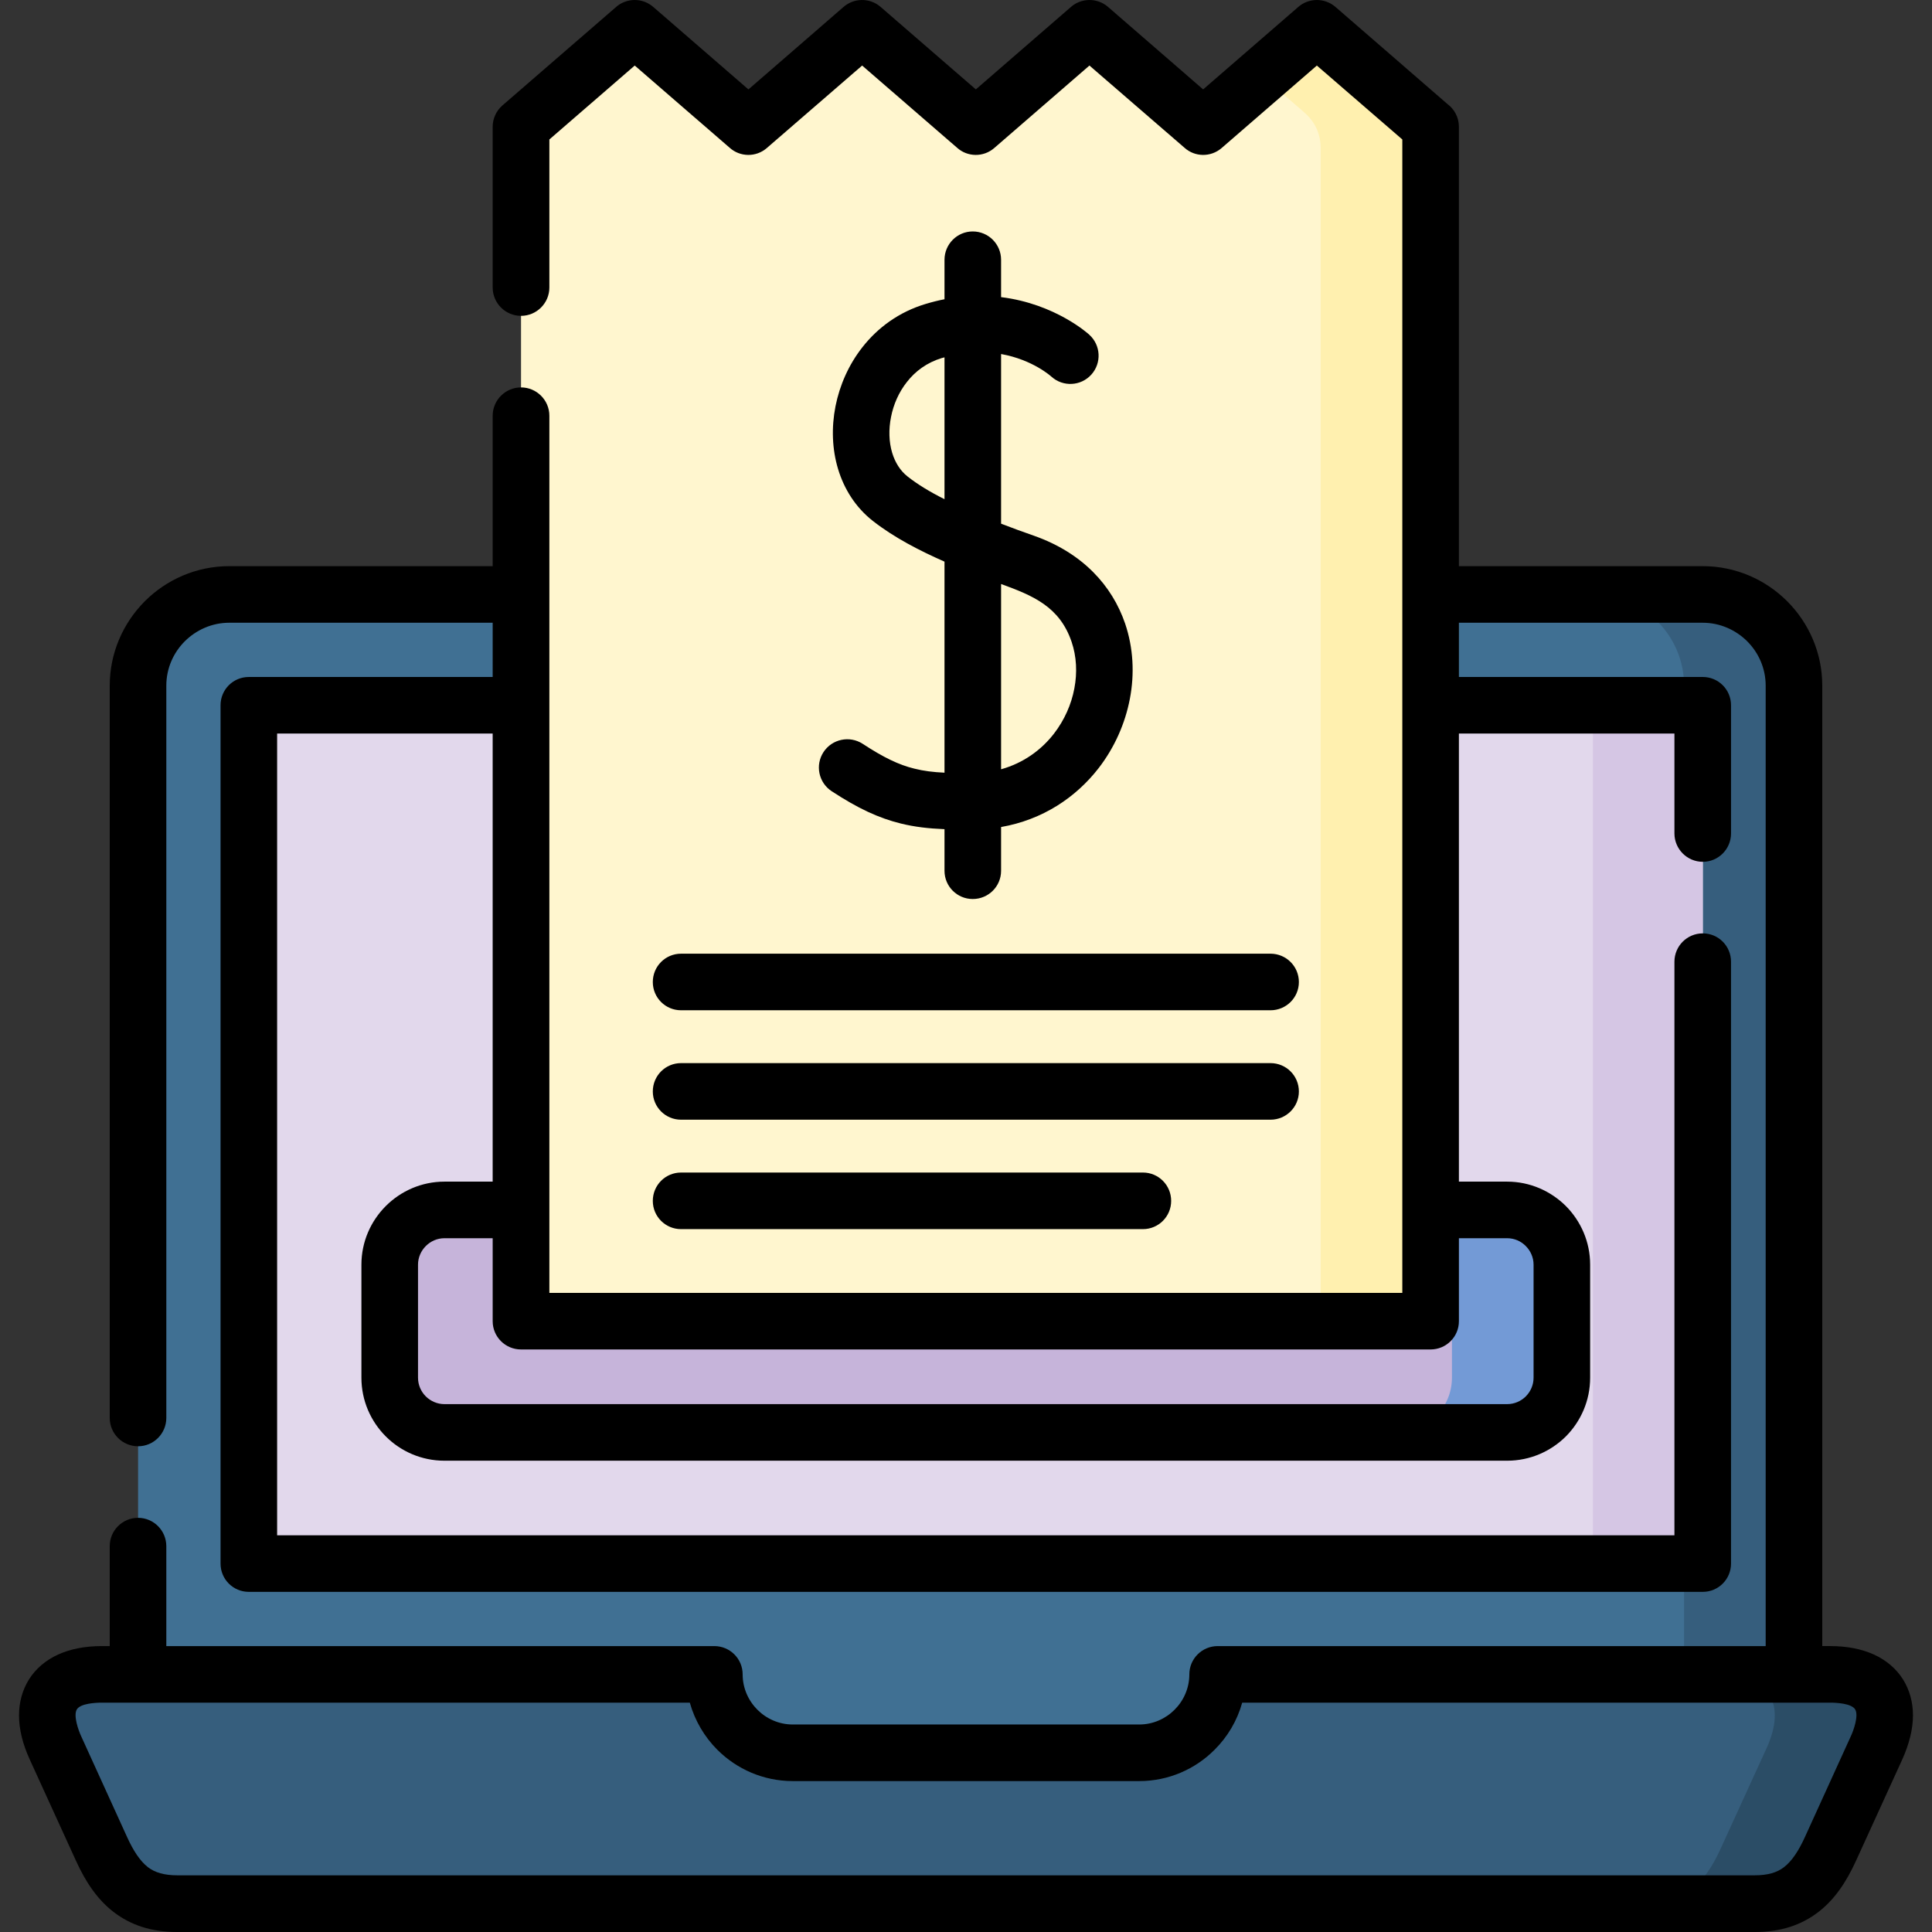 <svg id="Layer_1" enable-background="new 0 0 512 512" height="512" viewBox="0 0 512 512" width="512" xmlns="http://www.w3.org/2000/svg"><rect x="0" y="0" width="512" height="512" fill="#333333" stroke="none"/><g><g clip-rule="evenodd" fill-rule="evenodd"><path d="m475.408 472.713v-291.014c0-13.295-10.858-24.152-24.152-24.152h-390.511c-13.295 0-24.152 10.887-24.152 24.152v291.014z" fill="#407093"/><path d="m475.408 472.713v-291.014c0-13.295-10.858-24.152-24.152-24.152h-29.113c13.268 0 24.152 10.857 24.152 24.152v291.014z" fill="#365e7d"/><path d="m46.969 504.488h418.063c10.376 0 15.79-5.158 20.042-14.514l12.217-26.732c5.244-11.508.822-19.529-12.217-19.529h-156.561c-2.353 0-5.556 1.928-6.633 5.781-2.439 8.674-10.546 14.996-19.957 14.996h-91.845c-9.411 0-17.547-6.322-19.957-14.996-1.077-3.854-4.28-5.781-6.633-5.781h-156.561c-13.067 0-17.461 8.022-12.217 19.529l12.217 26.732c4.252 9.356 9.666 14.514 20.042 14.514z" fill="#365e7d"/><path d="m435.892 504.488h29.141c10.376 0 15.79-5.158 20.042-14.514l12.217-26.732c5.244-11.508.822-19.529-12.217-19.529h-29.113c13.041 0 17.463 8.022 12.219 19.529l-12.219 26.732c-4.253 9.356-9.667 14.514-20.07 14.514z" fill="#2b4d66"/><path d="m71.773 186.887h373.645c3.203 0 5.839 2.637 5.839 5.84v215.807c0 3.203-2.636 5.84-5.839 5.84h-373.645c-3.203 0-5.84-2.637-5.84-5.84v-215.807c0-3.204 2.636-5.84 5.84-5.84z" fill="#e2d8ec"/><path d="m416.304 186.887h29.113c3.203 0 5.839 2.637 5.839 5.84v215.807c0 3.203-2.636 5.84-5.839 5.84h-29.113c3.203 0 5.839-2.637 5.839-5.84v-215.807c0-3.204-2.636-5.84-5.839-5.84z" fill="#d5c6e4"/><path d="m117.779 379.619h281.63c7.993 0 14.514-6.52 14.514-14.514v-29.963c0-7.965-6.521-14.484-14.514-14.484h-281.63c-7.965 0-14.514 6.52-14.514 14.484v29.963c.001 7.995 6.55 14.514 14.514 14.514z" fill="#c6b4da"/><path d="m370.296 379.619h29.113c7.993 0 14.514-6.52 14.514-14.514v-29.963c0-7.965-6.521-14.484-14.514-14.484h-29.113c7.966 0 14.485 6.52 14.485 14.484v29.963c0 7.995-6.519 14.514-14.485 14.514z" fill="#739ad6"/><path d="m254.187 29.758-21.317-18.48c-2.835-2.439-6.038-2.381-8.816 0l-21.316 18.48c-2.692 2.324-6.039 2.381-8.816 0l-21.316-18.48c-3.033-2.609-5.727-2.666-8.787 0l-21.347 18.48c-2.692 2.354-4.393 5.414-4.393 9.639v304.902c0 3.203 2.608 5.84 5.811 5.84h229.413c3.203 0 5.811-2.637 5.811-5.84v-304.902c0-4.225-1.701-7.285-4.395-9.639l-21.316-18.48c-3.091-2.666-5.783-2.609-8.816 0l-21.316 18.48c-2.778 2.381-6.123 2.324-8.815 0l-21.317-18.48c-2.778-2.381-5.981-2.439-8.816 0l-21.317 18.48c-2.725 2.353-6.07 2.353-8.819 0z" fill="#fff6cf"/><path d="m344.16 350.139h29.141c3.203 0 5.811-2.637 5.811-5.84v-304.902c0-4.225-1.701-7.285-4.395-9.639l-21.316-18.48c-3.091-2.666-5.783-2.609-8.816 0l-10.147 8.815 11.168 9.666c2.693 2.354 4.393 5.414 4.393 9.639v304.902c0 3.202-2.636 5.839-5.839 5.839z" fill="#fff0af"/></g><path d="m130.565 165.031h-69.82c-4.563 0-8.73 1.9-11.764 4.904-3.033 3.033-4.905 7.199-4.905 11.764v194.064c0 4.139-3.345 7.512-7.483 7.512-4.167 0-7.512-3.373-7.512-7.512v-194.064c0-8.703 3.571-16.611 9.298-22.367 5.727-5.725 13.664-9.297 22.366-9.297h69.819v-39.855c0-4.139 3.373-7.512 7.512-7.512s7.512 3.373 7.512 7.512v232.447h226.041c0-101.881 0-203.76 0-305.668l-22.65-19.588-25.229 21.856c-2.891 2.494-7.114 2.408-9.865-.086l-25.171-21.77-25.23 21.855c-2.863 2.494-7.115 2.408-9.865-.086l-25.144-21.77-25.257 21.855c-2.863 2.494-7.116 2.408-9.866-.086l-25.144-21.77-22.621 19.588v39.232c0 4.139-3.373 7.512-7.512 7.512s-7.512-3.373-7.512-7.512v-42.603c0-2.098.907-4.195 2.608-5.67l30.048-26.023c2.75-2.467 7.002-2.551 9.864-.084l25.257 21.883 25.145-21.799c2.749-2.467 7.001-2.551 9.864-.084l25.258 21.883 25.145-21.799c2.749-2.467 7.001-2.551 9.864-.084l25.229 21.883 25.145-21.799c2.777-2.467 7.001-2.551 9.894-.084l29.679 25.738c1.843 1.361 3.061 3.543 3.061 6.039v116.449h64.632c8.702 0 16.641 3.572 22.366 9.297 5.726 5.729 9.298 13.664 9.298 22.367v254.529h2.154c4.478 0 8.334.793 11.537 2.24 3.316 1.529 5.895 3.74 7.682 6.547 1.758 2.807 2.665 6.039 2.665 9.582 0 3.57-.964 7.539-2.863 11.734l-12.218 26.762c-2.607 5.725-5.697 10.289-9.949 13.578-4.535 3.486-9.949 5.328-16.895 5.328h-418.064c-6.945 0-12.359-1.842-16.896-5.328-4.252-3.289-7.342-7.853-9.949-13.578l-12.218-26.761c-1.929-4.195-2.864-8.135-2.864-11.707 0-3.57.907-6.803 2.666-9.609 1.786-2.807 4.365-5.018 7.682-6.547 3.203-1.447 7.059-2.24 11.537-2.24h2.154v-26.477c0-4.139 3.345-7.512 7.512-7.512 4.139 0 7.483 3.373 7.483 7.512v26.477h145.223c4.139 0 7.512 3.346 7.512 7.484 0 3.656 1.504 6.973 3.913 9.383 2.41 2.408 5.727 3.91 9.355 3.91h91.845c3.628 0 6.945-1.502 9.354-3.91 2.41-2.41 3.912-5.727 3.912-9.383 0-4.139 3.373-7.484 7.512-7.484h145.223v-254.53c0-4.564-1.871-8.73-4.904-11.764-3.033-3.004-7.2-4.904-11.764-4.904h-64.632v14.373h64.632c4.139 0 7.483 3.344 7.483 7.482v33.988c0 4.139-3.345 7.512-7.483 7.512-4.139 0-7.512-3.373-7.512-7.512v-26.477h-57.12v118.746h12.785c6.066 0 11.565 2.496 15.561 6.465 3.969 3.996 6.436 9.496 6.436 15.533v29.963c0 6.066-2.467 11.564-6.436 15.563-3.996 3.969-9.495 6.434-15.561 6.434h-281.63c-6.066 0-11.565-2.465-15.534-6.434-3.997-3.998-6.463-9.496-6.463-15.563v-29.963c0-6.037 2.466-11.537 6.463-15.533 3.969-3.969 9.468-6.465 15.534-6.465h12.785v-118.745h-57.12v212.463h370.3v-151.998c0-4.166 3.373-7.512 7.512-7.512s7.483 3.346 7.483 7.512v159.51c0 4.139-3.345 7.484-7.483 7.484h-385.324c-4.139 0-7.483-3.346-7.483-7.484v-227.486c0-4.139 3.345-7.482 7.483-7.482h64.632zm49.918 102.701c-4.139 0-7.483-3.344-7.483-7.482 0-4.168 3.345-7.512 7.483-7.512h156.222c4.139 0 7.512 3.344 7.512 7.512 0 4.139-3.373 7.482-7.512 7.482zm0 58c-4.139 0-7.483-3.346-7.483-7.484 0-4.166 3.345-7.514 7.483-7.514h122.403c4.139 0 7.483 3.348 7.483 7.514 0 4.139-3.345 7.484-7.483 7.484zm0-29c-4.139 0-7.483-3.346-7.483-7.484 0-4.166 3.345-7.512 7.483-7.512h156.222c4.139 0 7.512 3.346 7.512 7.512 0 4.139-3.373 7.484-7.512 7.484zm108.173-208.039c3.09 2.777 3.317 7.512.567 10.572-2.778 3.09-7.512 3.316-10.573.566-.028-.027-4.905-4.506-13.353-6.008v44.957c2.778 1.078 5.727 2.154 8.815 3.232 12.871 4.563 20.638 13.236 24.067 23.273 2.154 6.377 2.523 13.266 1.248 19.898-1.248 6.549-4.054 12.898-8.249 18.342-6.038 7.795-14.853 13.719-25.882 15.646v11.594c0 4.139-3.345 7.484-7.512 7.484-4.139 0-7.483-3.346-7.483-7.484v-11.025c-4.224-.17-7.908-.594-11.594-1.502-5.868-1.445-11.339-3.996-18.313-8.561-3.458-2.268-4.422-6.916-2.154-10.375s6.917-4.422 10.375-2.184c5.499 3.602 9.582 5.586 13.691 6.578 2.438.623 5.018.936 7.994 1.076v-55.93c-6.605-2.918-13.266-6.32-18.965-10.771-4.564-3.57-7.625-8.418-9.241-13.775-1.587-5.244-1.785-11.027-.68-16.641 1.105-5.555 3.486-10.998 7.115-15.619 4.082-5.215 9.695-9.356 16.753-11.481 1.701-.512 3.373-.935 5.018-1.248v-10.457c0-4.139 3.345-7.512 7.483-7.512 4.167 0 7.512 3.373 7.512 7.512v9.893c14.518 1.784 23.333 9.921 23.361 9.95zm-38.353 6.01c-.255.057-.51.141-.766.197-3.883 1.191-6.973 3.459-9.212 6.35-2.126 2.693-3.544 5.924-4.196 9.27-.652 3.289-.567 6.576.311 9.496.767 2.524 2.127 4.734 4.083 6.266 2.664 2.098 5.924 4.082 9.779 6.01v-37.589zm14.995 60.067v49.098c5.896-1.645 10.659-5.102 14.033-9.469 2.749-3.572 4.592-7.711 5.385-11.963.795-4.166.596-8.447-.736-12.357-3.175-9.327-10.263-12.249-18.682-15.309zm121.326 173.371v21.998c0 4.139-3.373 7.482-7.512 7.482h-241.036c-4.139 0-7.512-3.344-7.512-7.482v-21.998h-12.785c-1.928 0-3.656.795-4.933 2.07-1.275 1.275-2.069 3.033-2.069 4.932v29.963c0 1.928.794 3.686 2.069 4.961 1.276 1.246 3.005 2.041 4.933 2.041h281.63c1.928 0 3.685-.795 4.933-2.041 1.275-1.275 2.068-3.033 2.068-4.961v-29.963c0-1.898-.793-3.656-2.068-4.932-1.248-1.275-3.005-2.07-4.933-2.07zm-339.655 168.836h418.063c3.431 0 5.925-.736 7.739-2.154 2.126-1.645 3.884-4.338 5.527-7.938l12.189-26.76c.709-1.502 2.154-5.527 1.134-7.143-.992-1.56-4.961-1.758-6.548-1.758h-155.88c-1.332 4.789-3.884 9.07-7.314 12.473-5.103 5.131-12.19 8.307-19.957 8.307h-91.845c-7.767 0-14.855-3.176-19.985-8.307-3.401-3.402-5.952-7.711-7.284-12.473h-155.881c-1.587 0-5.556.197-6.548 1.758-1.021 1.615.426 5.641 1.134 7.143l12.188 26.76c1.645 3.6 3.402 6.293 5.5 7.938 1.842 1.417 4.337 2.154 7.768 2.154z"/></g></svg>